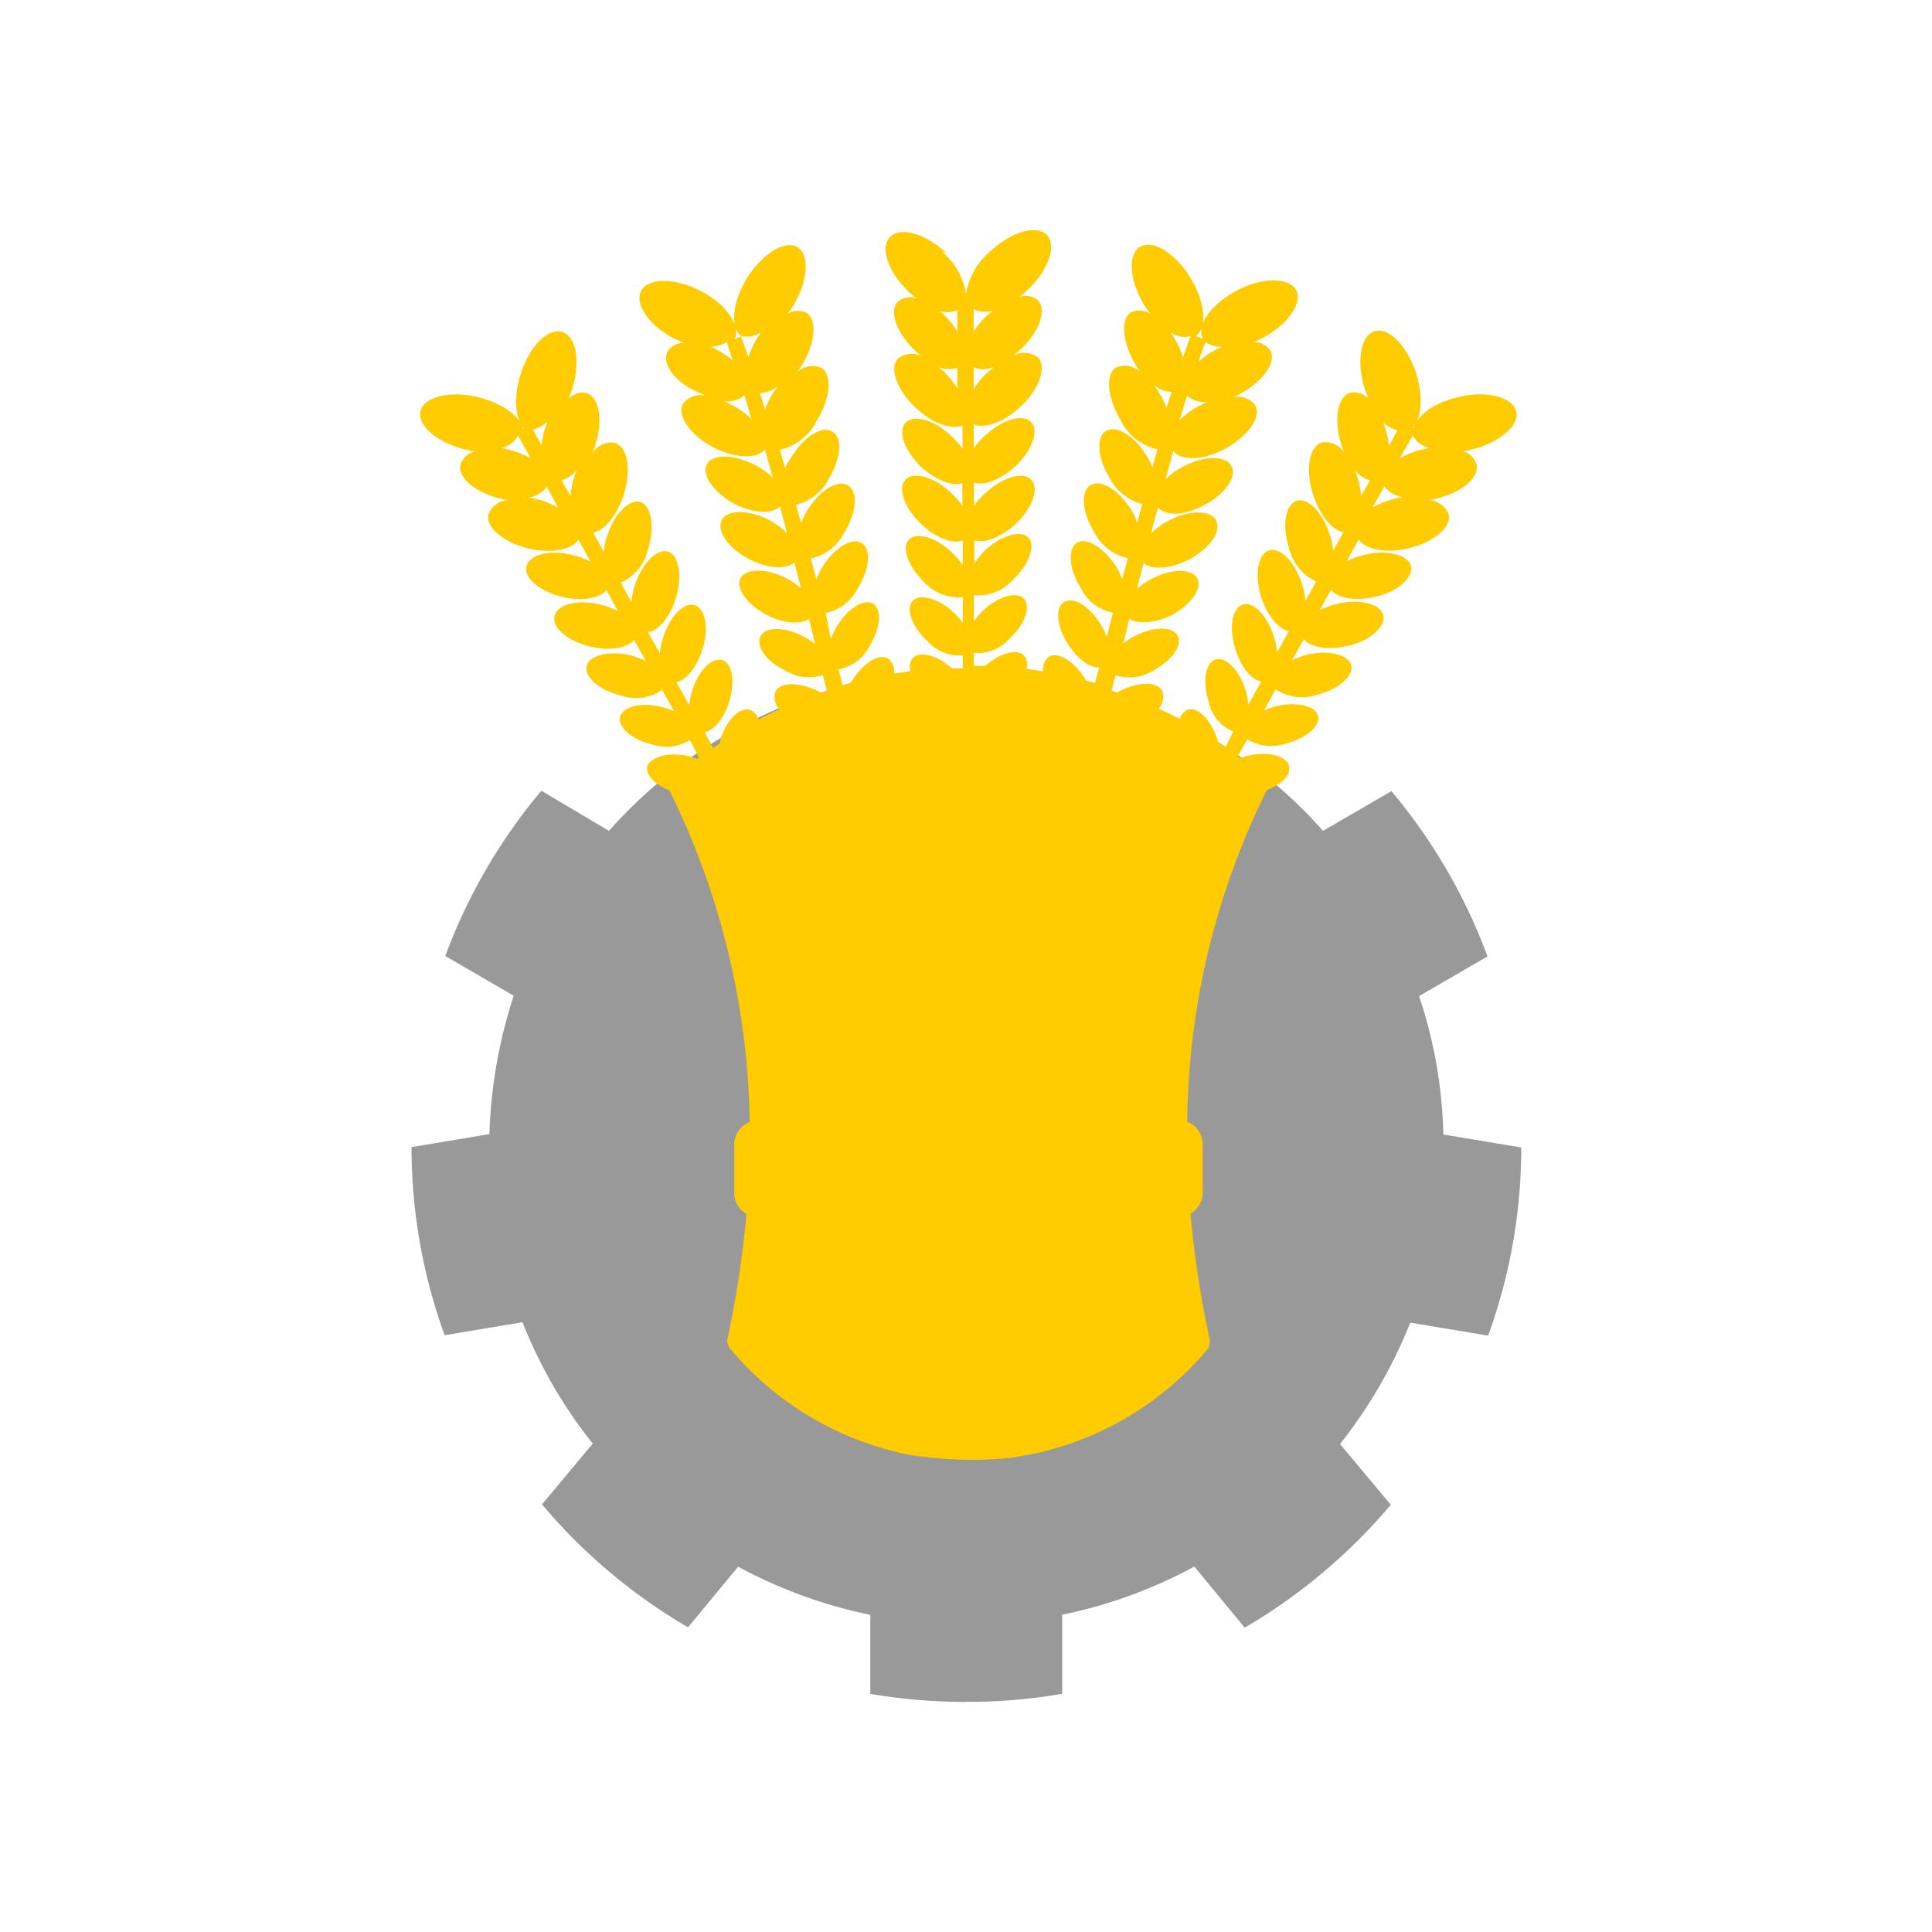 <svg id="city_vol" data-name="vol" xmlns="http://www.w3.org/2000/svg" width="52.5mm" height="52.5mm" viewBox="0 0 148.82 148.82">
  <title>vol</title>
  <g id="vol">
    <path d="M74.41,131.1a45.1,45.1,0,0,1-7.37-.62v-6.09a37.07,37.07,0,0,1-10.18-3.71L53,125.35a43,43,0,0,1-11.25-9.47l3.91-4.68a36.15,36.15,0,0,1-5.41-9.35l-6,1a42.42,42.42,0,0,1-2.55-14.49l6-1a37.87,37.87,0,0,1,1.87-10.66l-5.27-3.06a42.93,42.93,0,0,1,7.4-12.73L46.91,64a36.72,36.72,0,0,1,55,0l5.27-3.06a42.93,42.93,0,0,1,7.4,12.73l-5.27,3.06a36,36,0,0,1,1.87,10.66l6,1a42.3,42.3,0,0,1-2.55,14.49l-6-1a37,37,0,0,1-5.41,9.35l3.91,4.68a43.49,43.49,0,0,1-11.25,9.47L92,120.67a36.74,36.74,0,0,1-10.18,3.71v6.09a41.94,41.94,0,0,1-7.37.62H74.41ZM74.32,64.35a24,24,0,1,1-24,24A24.06,24.06,0,0,1,74.32,64.35Z" style="fill: #999"/>
    <path d="M72.54,19.36a5.45,5.45,0,0,1,1.87,3.26h0a5.45,5.45,0,0,1,1.87-3.26c1.64-1.53,3.6-2.07,4.37-1.25s0.09,2.75-1.56,4.28a4.63,4.63,0,0,1-.57.48,1.44,1.44,0,0,1,1.45.28c0.68,0.74.06,2.47-1.39,3.8l-0.51.43a1.75,1.75,0,0,1,1.9.17c0.68,0.74.06,2.47-1.39,3.8-1.28,1.19-2.75,1.7-3.57,1.33v1.84a5.11,5.11,0,0,1,.91-1c1.3-1.22,2.89-1.67,3.51-1s0.06,2.21-1.25,3.43c-1.11,1-2.41,1.5-3.15,1.22v1.79a5.11,5.11,0,0,1,.91-1c1.3-1.22,2.89-1.67,3.51-1s0.06,2.21-1.25,3.43c-1.11,1-2.41,1.5-3.15,1.22V43.4a6.45,6.45,0,0,1,.82-1c1.25-1.16,2.75-1.59,3.34-1s0.06,2.1-1.19,3.26a3.58,3.58,0,0,1-3,1.19v2a6.57,6.57,0,0,1,.74-0.85c1.16-1.08,2.58-1.47,3.12-.88s0.06,2-1.11,3.06a3.27,3.27,0,0,1-2.75,1.11v1c0.28,0,.57,0,0.88,0,1.13-1,2.47-1.36,3-.77a1.1,1.1,0,0,1,.17,1c0.43,0.06.85,0.11,1.28,0.2a1.22,1.22,0,0,1,.45-1.13c0.68-.43,1.93.34,2.78,1.7l0.09,0.14,0.68,0.17,0.31-1.19c-0.71.06-1.7-.68-2.41-1.81-0.85-1.36-1-2.81-.26-3.23s1.93,0.34,2.78,1.7a5.31,5.31,0,0,1,.48,1l0.48-1.87a3.49,3.49,0,0,1-2.49-1.93c-0.91-1.45-1-3-.28-3.46s2.07,0.37,3,1.81a5.1,5.1,0,0,1,.48,1l0.43-1.62a3.88,3.88,0,0,1-2.58-2c-0.94-1.53-1.08-3.15-.28-3.63s2.18,0.37,3.12,1.9a5.1,5.1,0,0,1,.48,1l0.2-.79L88,38.83a4,4,0,0,1-2.52-2c-0.94-1.53-1.08-3.15-.28-3.63s2.18,0.37,3.12,1.9a4.52,4.52,0,0,1,.45.91c0.11-.48.26-0.94,0.4-1.39a4.22,4.22,0,0,1-2.86-2.27c-1-1.7-1.19-3.51-.34-4.05a1.8,1.8,0,0,1,1.87.34,3.61,3.61,0,0,1-.37-0.54c-1-1.7-1.19-3.51-.34-4.05a1.55,1.55,0,0,1,1.47.11l-0.43-.6c-1.16-1.9-1.33-3.94-.37-4.54s2.72,0.45,3.88,2.35,1.33,3.86.43,4.51l0.54,0.2c-0.54-1,.65-2.66,2.64-3.71s4.05-1,4.56,0S99.18,25,97.23,26.05a6.81,6.81,0,0,1-.65.31,1.49,1.49,0,0,1,1.28.65c0.48,0.91-.6,2.38-2.32,3.32a5,5,0,0,1-.57.26,1.72,1.72,0,0,1,1.73.65c0.48,0.91-.6,2.38-2.32,3.32s-3.43.94-4,.17l-0.6,2.18a5.52,5.52,0,0,1,1.42-1c1.56-.82,3.23-0.85,3.66,0s-0.51,2.15-2.1,3-3,.82-3.54.2L89,39.8l-0.34,1.3a5.55,5.55,0,0,1,1.36-1c1.56-.82,3.23-0.85,3.66,0s-0.51,2.15-2.1,3c-1.42.74-2.89,0.82-3.49,0.26l-0.51,2a5.22,5.22,0,0,1,1.16-.79c1.5-.79,3.09-0.79,3.49,0s-0.51,2-2,2.83C89,48,87.59,48.1,87,47.65l-0.48,1.93a3.78,3.78,0,0,1,.94-0.6c1.39-.74,2.89-0.74,3.26,0s-0.45,1.9-1.87,2.66a3.43,3.43,0,0,1-2.92.37l-0.31,1.19a2.79,2.79,0,0,0,.45.14l0.2-.11c1.39-.74,2.89-0.74,3.26,0a1.36,1.36,0,0,1-.28,1.36c0.57,0.26,1.11.51,1.62,0.79a1.13,1.13,0,0,1,.62-0.71c0.77-.26,1.81.79,2.3,2.32,0,0.06,0,.11.06,0.17,0.2,0.14.37,0.26,0.54,0.4L95,56.35A3.17,3.17,0,0,1,93.09,54c-0.48-1.53-.23-2.95.54-3.2s1.81,0.79,2.3,2.32a6,6,0,0,1,.23,1.16l1-1.79c-0.77-.11-1.59-1.13-2-2.49-0.51-1.62-.26-3.17.57-3.43S97.6,47.42,98.11,49a5.14,5.14,0,0,1,.26,1.25l0.91-1.64c-0.79-.14-1.67-1.19-2.13-2.61-0.54-1.7-.26-3.32.6-3.6s2,0.88,2.55,2.61a5.64,5.64,0,0,1,.26,1.28l0.82-1.5a3.8,3.8,0,0,1-2.1-2.61c-0.54-1.7-.26-3.32.6-3.6s2,0.88,2.55,2.61a4.93,4.93,0,0,1,.26,1.22L103.49,41c-0.88-.14-1.84-1.33-2.35-2.92-0.6-1.9-.31-3.69.68-4a1.75,1.75,0,0,1,1.73.79,4,4,0,0,1-.23-0.62c-0.6-1.9-.31-3.69.68-4a1.5,1.5,0,0,1,1.39.45L105.14,30c-0.68-2.13-.34-4.14.74-4.48s2.52,1.11,3.2,3.23c0.57,1.79.43,3.49-.28,4.2L108.88,33c0.26-1,1.62-2,3.46-2.41,2.15-.54,4.17,0,4.45,1.08s-1.28,2.44-3.43,2.95a6.27,6.27,0,0,1-.71.14,1.45,1.45,0,0,1,1.08,1c0.26,1-1.13,2.18-3.06,2.64a4.07,4.07,0,0,1-.62.11,1.79,1.79,0,0,1,1.53,1.08c0.26,1-1.13,2.18-3.06,2.64-1.73.43-3.37,0.09-3.86-.68l-0.94,1.7a5,5,0,0,1,1.39-.51c1.73-.43,3.34,0,3.57.85s-1,2-2.75,2.38c-1.5.37-2.92,0.11-3.4-.54L101.65,47a6.16,6.16,0,0,1,1.33-.48c1.73-.43,3.34,0,3.57.85s-1,2-2.75,2.38c-1.47.37-2.86,0.11-3.37-.51l-0.91,1.62a6.2,6.2,0,0,1,1.16-.43c1.64-.4,3.2,0,3.4.82s-1,1.87-2.64,2.27a3.59,3.59,0,0,1-3.17-.43l-0.91,1.64a4.82,4.82,0,0,1,1-.34c1.53-.37,3,0,3.17.77S100.6,56.89,99,57.29a3.52,3.52,0,0,1-2.92-.34l-0.74,1.3,0.17,0.14a4.69,4.69,0,0,1,.6-0.17c1.53-.37,3,0,3.17.77s-0.57,1.42-1.7,1.87A58.8,58.8,0,0,0,91.45,86.4a1.89,1.89,0,0,1,1.19,1.73v3.74a1.88,1.88,0,0,1-.94,1.62,79.34,79.34,0,0,0,1.5,9.78,4,4,0,0,1-.11.57,24,24,0,0,1-15.65,8.5c-0.79.06-1.62,0.11-2.47,0.11a32.48,32.48,0,0,1-5-.4,24.15,24.15,0,0,1-13.8-8.25L56,103.29a79.34,79.34,0,0,0,1.5-9.78,1.85,1.85,0,0,1-.94-1.62V88.16a1.85,1.85,0,0,1,1.19-1.73,59.61,59.61,0,0,0-6.18-25.54c-1.13-.45-1.87-1.22-1.7-1.87s1.64-1.16,3.17-.77a5.71,5.71,0,0,1,.65.2l0.14-.11L53.15,57a3.4,3.4,0,0,1-2.92.34C48.7,57,47.57,56,47.76,55.22s1.64-1.16,3.17-.77a4.82,4.82,0,0,1,1,.34L51,53.15a3.59,3.59,0,0,1-3.17.43c-1.64-.4-2.83-1.42-2.64-2.27s1.76-1.22,3.4-.82a6.2,6.2,0,0,1,1.16.43l-0.91-1.62c-0.51.62-1.9,0.85-3.37,0.51-1.73-.43-3-1.47-2.75-2.38s1.84-1.28,3.54-.85a6.16,6.16,0,0,1,1.33.48l-0.88-1.62c-0.48.65-1.9,0.91-3.4,0.54-1.73-.43-3-1.47-2.75-2.38s1.84-1.28,3.54-.85a6.15,6.15,0,0,1,1.39.51l-0.94-1.7c-0.48.79-2.13,1.11-3.86,0.68-1.93-.48-3.32-1.64-3.06-2.64a1.75,1.75,0,0,1,1.53-1.08,5.86,5.86,0,0,1-.62-0.11c-1.93-.48-3.32-1.64-3.06-2.64a1.55,1.55,0,0,1,1.08-1c-0.23,0-.45-0.09-0.71-0.14-2.15-.54-3.71-1.84-3.46-2.95s2.3-1.62,4.45-1.08c1.81,0.43,3.2,1.45,3.46,2.41L40.39,33c-0.71-.71-0.85-2.41-0.28-4.2,0.68-2.13,2.1-3.57,3.2-3.23s1.42,2.35.74,4.48l-0.26.68a1.43,1.43,0,0,1,1.39-.45c1,0.31,1.28,2.1.68,4a4,4,0,0,1-.23.62,1.75,1.75,0,0,1,1.73-.79c1,0.31,1.28,2.1.68,4-0.51,1.59-1.47,2.75-2.35,2.92l0.82,1.47a4.93,4.93,0,0,1,.26-1.22c0.54-1.7,1.7-2.86,2.55-2.61s1.13,1.9.6,3.6a3.67,3.67,0,0,1-2.1,2.61l0.82,1.5a5.36,5.36,0,0,1,.26-1.28c0.54-1.7,1.7-2.86,2.55-2.61s1.13,1.9.6,3.6c-0.45,1.45-1.33,2.49-2.13,2.61l0.91,1.64a5.14,5.14,0,0,1,.26-1.25c0.51-1.62,1.62-2.75,2.44-2.47s1.08,1.81.57,3.43c-0.43,1.36-1.28,2.38-2,2.49l1,1.79a6,6,0,0,1,.23-1.16c0.48-1.53,1.5-2.55,2.3-2.32s1,1.67.54,3.2c-0.4,1.28-1.19,2.24-1.9,2.35l0.68,1.22,0.51-.37L55.47,57c0.48-1.53,1.5-2.55,2.3-2.32a1.08,1.08,0,0,1,.65.74c0.54-.28,1.08-0.54,1.64-0.79a1.26,1.26,0,0,1-.31-1.39c0.37-.71,1.87-0.71,3.26,0l0.26,0.14,0.43-.14L63.38,52a3.43,3.43,0,0,1-2.92-.37C59,50.94,58.2,49.75,58.59,49s1.87-.71,3.26,0a7.55,7.55,0,0,1,.94.6l-0.48-1.93c-0.62.45-2,.37-3.26-0.31-1.5-.79-2.41-2.07-2-2.83s2-.77,3.49,0a5.22,5.22,0,0,1,1.16.79l-0.51-2c-0.6.57-2.1,0.48-3.49-.26-1.59-.82-2.52-2.15-2.1-3s2.1-.79,3.66,0a6.42,6.42,0,0,1,1.36,1l-0.34-1.3-0.2-.77c-0.57.62-2.1,0.57-3.54-.2s-2.52-2.15-2.1-3,2.1-.79,3.66,0a5.52,5.52,0,0,1,1.42,1l-0.6-2.18c-0.57.77-2.32,0.71-4-.17s-2.81-2.41-2.32-3.32a1.72,1.72,0,0,1,1.73-.65l-0.57-.26C52,29.45,50.94,28,51.42,27.07a1.43,1.43,0,0,1,1.28-.65A6.81,6.81,0,0,1,52,26.11c-2-1-3.15-2.69-2.61-3.71s2.61-1,4.56,0,3.15,2.69,2.64,3.71l0.54-.2c-0.91-.65-0.74-2.64.43-4.51s2.92-2.95,3.88-2.35,0.79,2.64-.37,4.54a4.52,4.52,0,0,1-.43.6,1.55,1.55,0,0,1,1.47-.11c0.85,0.54.71,2.35-.34,4.05-0.11.2-.26,0.37-0.37,0.54a1.74,1.74,0,0,1,1.87-.34c0.85,0.54.71,2.35-.34,4.05a4.22,4.22,0,0,1-2.86,2.27c0.14,0.45.26,0.94,0.4,1.39A6.77,6.77,0,0,1,61,35.15c0.94-1.53,2.32-2.38,3.12-1.9s0.65,2.1-.28,3.63a3.86,3.86,0,0,1-2.52,2l0.17,0.62,0.23,0.79a5.1,5.1,0,0,1,.48-1c0.94-1.53,2.32-2.38,3.12-1.9s0.65,2.1-.28,3.63a3.82,3.82,0,0,1-2.58,2l0.43,1.62a5.1,5.1,0,0,1,.48-1c0.91-1.45,2.24-2.27,3-1.81s0.62,2-.28,3.46a3.6,3.6,0,0,1-2.49,1.93L64,49.21a6.33,6.33,0,0,1,.48-1c0.85-1.36,2.1-2.13,2.78-1.7s0.57,1.87-.26,3.23a3.35,3.35,0,0,1-2.41,1.81l0.31,1.22,0.62-.17a0.59,0.59,0,0,1,.11-0.17c0.85-1.36,2.1-2.13,2.78-1.7a1.25,1.25,0,0,1,.45,1.16l1.28-.2a1.08,1.08,0,0,1,.17-1c0.54-.57,1.9-0.23,3,0.79l0.85,0v-1a3.28,3.28,0,0,1-2.75-1.13c-1.16-1.08-1.67-2.47-1.11-3.06s2-.2,3.15.88a4.75,4.75,0,0,1,.71.82V46a3.61,3.61,0,0,1-3-1.19C70,43.68,69.42,42.21,70,41.58s2.13-.2,3.34,1a6.27,6.27,0,0,1,.82.94V41.64c-0.77.28-2.07-.2-3.17-1.25-1.3-1.22-1.87-2.75-1.25-3.43s2.24-.23,3.51,1a5.8,5.8,0,0,1,.88,1V37.22C73.42,37.5,72.11,37,71,36c-1.3-1.22-1.87-2.75-1.25-3.43s2.24-.23,3.51,1a5.8,5.8,0,0,1,.88,1V32.77c-0.82.37-2.35-.17-3.6-1.36-1.45-1.36-2.07-3.06-1.36-3.8A1.71,1.71,0,0,1,71,27.44a5.94,5.94,0,0,1-.48-0.4c-1.45-1.36-2.07-3.06-1.36-3.8A1.47,1.47,0,0,1,70.61,23c-0.2-.14-0.37-0.31-0.54-0.45-1.62-1.53-2.32-3.43-1.53-4.28s2.78-.28,4.39,1.25Zm1.25,4.51a2.12,2.12,0,0,1-1.42.09c0.11,0.11.26,0.2,0.37,0.31a7,7,0,0,1,1,1.25V23.87Zm0,4.45a2.21,2.21,0,0,1-1.53-.06,5.94,5.94,0,0,1,.48.4,7,7,0,0,1,1,1.25V28.32ZM43,39.12L42.12,37.5a2.06,2.06,0,0,1-1.45.82,5.86,5.86,0,0,1,.62.11A6,6,0,0,1,43,39.12Zm-2.1-3.8-1-1.76a1.83,1.83,0,0,1-1.3.94,3,3,0,0,1,.48.11A7.34,7.34,0,0,1,40.93,35.32Zm0.17-2.21,0.65,1.19A6.48,6.48,0,0,1,42,32.94l0.17-.48a2.21,2.21,0,0,1-1.11.62v0ZM43.26,37l0.68,1.22a6.61,6.61,0,0,1,.28-1.42,4,4,0,0,1,.23-0.62A2.4,2.4,0,0,1,43.26,37ZM57.2,26.25c0.14,0.43.31,0.85,0.45,1.28a6.34,6.34,0,0,1,.68-1.5c0.09-.14.2-0.28,0.28-0.43a2,2,0,0,1-1.56.28Zm1.33,4c0.14,0.43.26,0.85,0.4,1.28a6,6,0,0,1,.6-1.22c0.11-.2.26-0.37,0.37-0.54a2.4,2.4,0,0,1-1.36.51v0Zm-0.62,2.1c-0.2-.62-0.37-1.28-0.57-1.9a2.06,2.06,0,0,1-1.59.45l0.57,0.26a6.58,6.58,0,0,1,1.62,1.16Zm-1.42-4.48c-0.14-.4-0.28-0.77-0.4-1.16L56,26.33a2.32,2.32,0,0,1-1.25.37c0.14,0.06.28,0.14,0.45,0.23a6.85,6.85,0,0,1,1.33.91h0Zm18.51-4v1.67a6.29,6.29,0,0,1,1.08-1.28,4.94,4.94,0,0,1,.4-0.34A2,2,0,0,1,75,23.81Zm0,4.45v1.64a6.29,6.29,0,0,1,1.08-1.28l0.51-.43a2,2,0,0,1-1.56.06h0Zm17.72-1.62c-0.14.4-.28,0.77-0.4,1.16a5.79,5.79,0,0,1,1.33-.91c0.14-.09.28-0.14,0.45-0.23a2.24,2.24,0,0,1-1.25-.37l-0.11.34h0Zm-1.28,3.77c-0.2.62-.4,1.25-0.57,1.9a5.91,5.91,0,0,1,1.62-1.16,2.5,2.5,0,0,1,.57-0.26,2,2,0,0,1-1.59-.45Zm-1.59,1c0.11-.43.26-0.85,0.4-1.28a2.47,2.47,0,0,1-1.36-.51,3.61,3.61,0,0,1,.37.54,6,6,0,0,1,.6,1.22v0Zm1.28-3.94c0.14-.43.28-0.85,0.45-1.28l0.14-.37a1.83,1.83,0,0,1-1.56-.28c0.09,0.14.2,0.28,0.28,0.43A6.34,6.34,0,0,1,91.13,27.55Zm13.72,10.66L105.53,37a2.23,2.23,0,0,1-1.19-.82,4,4,0,0,1,.23.62A6.61,6.61,0,0,1,104.85,38.21ZM107,34.33l0.65-1.19a2.21,2.21,0,0,1-1.11-.62c0.06,0.14.11,0.31,0.17,0.48a8.32,8.32,0,0,1,.28,1.36v0Zm1.81-.77-1,1.76a6.35,6.35,0,0,1,1.79-.71c0.17,0,.31-0.09.48-0.11A2,2,0,0,1,108.82,33.56Zm-2.18,3.91-0.91,1.62a6.88,6.88,0,0,1,1.73-.68,4.81,4.81,0,0,1,.62-0.11A2.12,2.12,0,0,1,106.64,37.47Z" style="fill: #fecc00"/>
  </g>
</svg>
